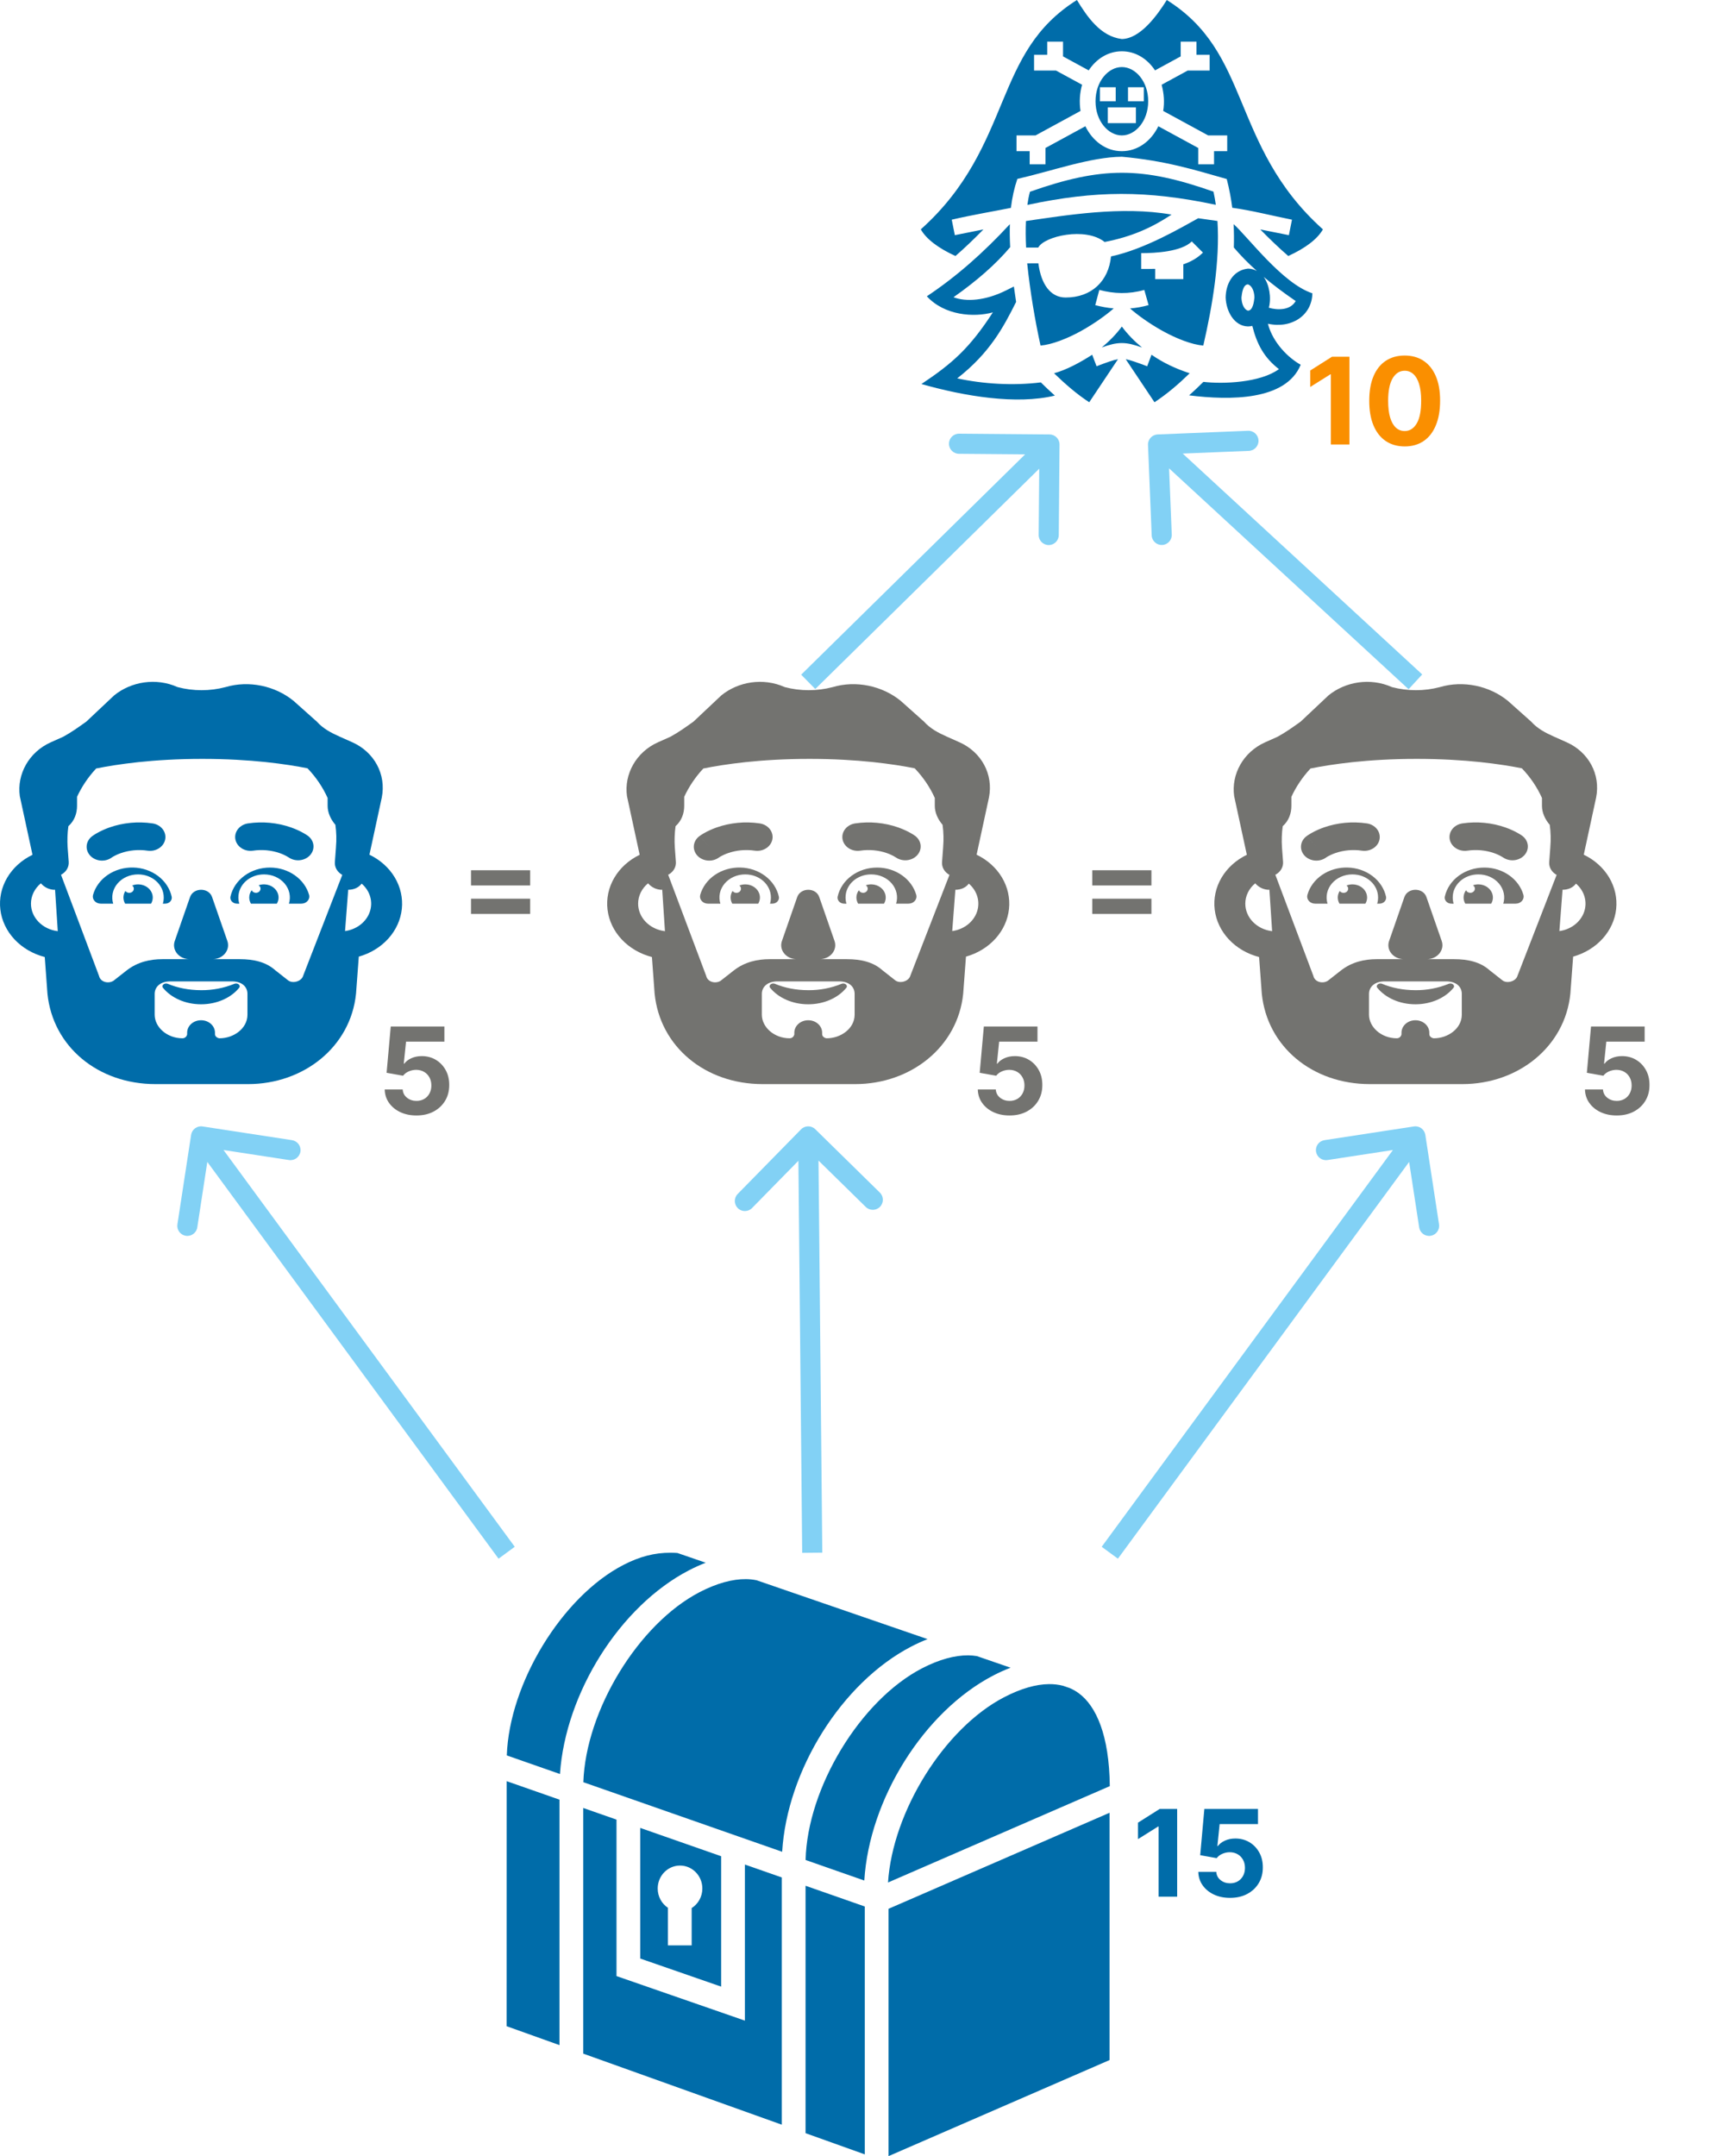 <svg width="857" height="1072" viewBox="0 0 857 1072" fill="none" xmlns="http://www.w3.org/2000/svg">
<path d="M535.647 0C514.759 13.134 507.018 30.29 498.745 50.1C490.311 70.295 481.44 93.061 458 114.037C460.657 118.78 466.649 123.374 475.234 127.279C479.94 123.211 484.661 118.652 489.149 114.079L474.927 116.917L473.385 109.226C483.251 106.914 493.724 105.168 502.813 103.354C503.468 98.018 504.444 93.665 506.018 88.957C523.28 85.022 542.283 78.096 558 77.933C579.58 79.89 593.939 84.385 610.171 89.011C611.41 93.836 612.392 99.034 612.908 103.298C622.292 104.558 632.514 107.211 642.615 109.226L641.073 116.917L626.851 114.079C631.339 118.652 636.06 123.211 640.766 127.28C649.351 123.374 655.343 118.78 658 114.037C634.56 93.062 625.689 70.295 617.255 50.1C608.982 30.29 601.241 13.134 580.353 0C575.571 7.661 567.184 19.235 558 19.402C547.374 18.135 540.748 8.328 535.647 0H535.647ZM520.881 20.709H528.742V28.046L541.508 34.992C545.272 29.28 551.131 25.501 558 25.501C564.869 25.501 570.728 29.28 574.492 34.992L587.258 28.046V20.709H595.119V27.244H601.669V35.086H590.734L577.783 42.134C578.974 46.664 579.264 50.872 578.562 55.157L600.924 67.326H610.403V75.168H603.852V81.703H595.992V73.574L576.144 62.773C572.592 70.075 565.975 75.168 558 75.168C550.025 75.168 543.408 70.075 539.856 62.773L520.008 73.575V81.704H512.148V75.168H505.597V67.326H515.076L537.439 55.157C536.731 50.79 537.082 46.062 538.217 42.135L525.265 35.087H514.331V27.244H520.881V20.709ZM558 33.343C551.208 33.343 544.899 40.507 544.899 50.335C544.899 60.163 551.208 67.326 558 67.326C564.792 67.326 571.101 60.163 571.101 50.335C571.101 40.507 564.792 33.343 558 33.343ZM547.083 43.364H554.943V50.335H547.083V43.364ZM561.057 43.364H568.917V50.335H561.057V43.364ZM551.013 53.384H564.987V61.226H551.013V53.384ZM512.291 95.329C511.754 97.301 511.331 99.501 511.005 101.868C544.969 94.686 570.104 94.527 604.734 101.831C604.42 99.609 604.037 97.424 603.567 95.289C567.967 82.73 547.938 82.804 512.291 95.329ZM510.299 109.89C510.114 114.011 510.152 118.463 510.376 123.099C512.452 123.116 514.457 123.113 516.414 123.095C519.292 117.45 539.908 112.686 549.425 120.309C562.973 117.685 572.892 113.19 582.715 106.705C557.904 102.276 529.629 107.135 510.299 109.89ZM552.605 127.488C551.399 139.735 542.967 147.925 530.052 147.925C522.449 147.925 517.804 141.243 516.476 130.925C514.661 130.945 512.818 130.956 510.914 130.944C512.336 144.78 514.857 159.604 517.555 171.815C523.158 171.347 530.82 168.38 537.75 164.539C544.378 160.865 550.486 156.413 553.933 153.334C550.819 153.066 547.757 152.513 544.757 151.713L546.788 144.138C554.087 146.086 561.393 146.336 569.161 144.151L571.293 151.699C568.285 152.545 565.202 153.098 562.087 153.351C565.537 156.429 571.635 160.872 578.25 164.539C585.204 168.393 592.896 171.368 598.503 171.821C603.084 151.94 606.816 129.757 605.55 109.868L595.981 108.505C588.018 112.853 569.59 123.873 552.605 127.488ZM613.583 111.432C613.777 115.269 613.816 119.148 613.695 123.055C617.01 126.976 620.832 130.867 625.155 134.736C623.831 133.997 622.334 133.548 620.713 133.548C612.934 134.445 609.691 141.512 609.627 147.925C609.876 154.894 613.946 162.151 620.713 162.303C621.464 162.303 622.187 162.202 622.881 162.026C625.186 171.21 628.798 177.859 636.125 183.533C626.771 190.334 608.378 190.985 598.558 189.863C596.254 192.164 593.884 194.399 591.451 196.565C611.874 199.109 639.59 199.228 646.946 181.369C638.33 176.39 632.417 168.114 630.649 160.958C642.577 163.586 652.579 156.659 652.761 145.827C637.885 140.955 620.883 117.992 613.583 111.432ZM502.293 111.456C489.396 125.366 476.068 137.294 461 147.316C469.814 156.897 484.348 157.902 493.837 155.314C482.283 173.093 473.729 180.674 458.303 190.935C479.807 197.046 505.572 201.307 524.676 196.679C522.291 194.56 519.967 192.373 517.707 190.122C503.875 191.848 488.983 190.912 476.106 188.117C492.457 175.397 499.261 162.354 505.403 150.109C505.002 147.56 504.632 145.007 504.293 142.449L500.347 144.418C490.131 149.514 480.466 150.174 474.268 147.776C485.961 139.566 495.367 131.298 502.445 122.888C502.246 118.952 502.194 115.134 502.294 111.456H502.293ZM592.777 120.042L598.334 125.588C595.538 128.378 592.135 130.213 588.568 131.421V138.776H574.594V133.659C571.885 133.751 569.462 133.707 567.607 133.707V125.865C574.594 125.865 587.642 125.164 592.777 120.042ZM628.534 137.664C633.302 141.683 638.608 145.682 644.461 149.668C641.723 154.552 634.99 154.162 631.116 153C632.442 147.931 631.334 141.469 628.534 137.664ZM620.713 141.39C623.161 142.223 623.916 145.724 623.94 147.925C623.75 149.694 623.264 154.404 620.713 154.46C618.267 153.627 617.511 150.126 617.487 147.925C617.677 146.156 618.163 141.447 620.713 141.39ZM558 162.351C555.262 166.09 551.827 169.599 548.009 172.752C551.919 171.351 554.83 170.556 558.01 170.564C561.203 170.573 564.109 171.384 568.031 172.785C564.197 169.624 560.747 166.103 558 162.351ZM572.747 176.361L570.598 182.095C565.271 180.108 562.201 179.015 559.932 178.602L574.231 200C580.693 195.72 586.335 190.854 591.731 185.581C584.447 183.201 578.195 180.161 572.747 176.362V176.361ZM543.244 176.367C537.288 180.206 530.371 183.946 524.27 185.581C529.994 191.084 535.497 195.89 541.769 200L556.079 178.586C553.814 178.983 550.758 180.069 545.419 182.089L543.244 176.367Z" fill="#006CA9"/>
<path d="M134.295 431.344C143.632 431.344 151.524 437.141 153.731 444.918C153.873 445.441 153.88 445.986 153.751 446.512C153.622 447.038 153.361 447.53 152.988 447.952C152.615 448.373 152.139 448.712 151.597 448.944C151.056 449.175 150.462 449.292 149.862 449.286H143.709C144.237 447.578 144.316 445.782 143.94 444.042C143.565 442.301 142.745 440.662 141.546 439.252C140.346 437.843 138.799 436.702 137.026 435.919C135.253 435.136 133.302 434.733 131.326 434.739C129.644 434.732 127.978 435.024 126.424 435.6C124.869 436.175 123.458 437.022 122.271 438.091C121.085 439.16 120.147 440.43 119.512 441.827C118.877 443.224 118.558 444.721 118.573 446.229C118.573 447.313 118.727 448.334 119.035 449.286H117.889C117.405 449.289 116.927 449.197 116.488 449.015C116.049 448.833 115.66 448.566 115.348 448.234C115.037 447.902 114.811 447.513 114.686 447.093C114.562 446.674 114.542 446.235 114.628 445.808C115.527 441.725 117.981 438.049 121.569 435.41C125.157 432.771 129.656 431.334 134.295 431.344ZM46.281 444.918C47.393 440.957 49.974 437.454 53.599 434.983C57.225 432.513 61.679 431.223 66.23 431.326C70.781 431.429 75.158 432.918 78.641 435.549C82.123 438.18 84.504 441.795 85.392 445.802C85.48 446.23 85.46 446.67 85.336 447.09C85.212 447.511 84.985 447.902 84.673 448.235C84.36 448.568 83.97 448.835 83.529 449.017C83.088 449.198 82.609 449.291 82.123 449.286H80.985C81.293 448.334 81.439 447.313 81.439 446.229C81.439 439.839 75.747 434.739 68.679 434.739C66.703 434.734 64.753 435.138 62.981 435.922C61.209 436.705 59.663 437.846 58.464 439.255C57.265 440.664 56.447 442.303 56.072 444.043C55.697 445.784 55.776 447.578 56.303 449.286H50.15C49.55 449.292 48.956 449.175 48.415 448.944C47.873 448.712 47.398 448.373 47.024 447.952C46.651 447.53 46.39 447.038 46.261 446.512C46.133 445.986 46.139 445.441 46.281 444.918Z" fill="#006CA9"/>
<path d="M123.965 446.23C123.964 444.939 124.393 443.678 125.196 442.607C125.526 443.366 126.349 443.904 127.303 443.904C127.791 443.9 128.265 443.756 128.656 443.495C129.048 443.234 129.337 442.868 129.482 442.45C129.627 442.033 129.621 441.584 129.465 441.17C129.308 440.755 129.009 440.396 128.611 440.143C129.996 439.655 131.514 439.559 132.962 439.868C134.409 440.177 135.717 440.877 136.708 441.873C137.699 442.869 138.326 444.113 138.505 445.439C138.684 446.764 138.407 448.107 137.71 449.287H124.811C124.265 448.342 123.975 447.294 123.965 446.23ZM68.679 439.701C69.935 439.698 71.171 439.987 72.267 440.54C73.362 441.092 74.28 441.89 74.93 442.855C75.581 443.82 75.942 444.919 75.978 446.046C76.015 447.173 75.726 448.29 75.139 449.287H62.225C61.684 448.341 61.4 447.293 61.395 446.23C61.395 445.043 61.748 443.925 62.371 442.966C62.637 443.341 63.032 443.628 63.496 443.783C63.96 443.937 64.468 443.952 64.942 443.824C65.416 443.695 65.831 443.432 66.122 443.072C66.413 442.713 66.566 442.278 66.556 441.834C66.556 441.534 66.484 441.237 66.345 440.964C66.206 440.691 66.002 440.449 65.748 440.253C66.672 439.889 67.67 439.701 68.679 439.701ZM50.781 420.993L45.881 415.714C44.313 416.872 43.323 418.542 43.127 420.356C43.031 421.254 43.132 422.16 43.425 423.023C43.719 423.886 44.199 424.689 44.839 425.385C45.478 426.082 46.264 426.658 47.152 427.082C48.04 427.506 49.012 427.769 50.013 427.856C52.034 428.031 54.051 427.479 55.618 426.32L55.642 426.3L55.726 426.244C55.872 426.148 56.134 425.982 56.511 425.761C57.28 425.347 58.464 424.747 60.033 424.188C64.293 422.699 68.922 422.27 73.432 422.946C75.437 423.23 77.486 422.787 79.127 421.715C80.769 420.644 81.869 419.031 82.185 417.232C82.501 415.433 82.008 413.595 80.813 412.122C79.619 410.649 77.822 409.662 75.816 409.379C68.607 408.319 61.212 409.022 54.411 411.414C52.316 412.152 50.3 413.06 48.388 414.126C47.623 414.555 46.882 415.015 46.166 415.507L45.996 415.631L45.927 415.679L45.904 415.7L45.889 415.707C45.889 415.707 45.881 415.714 50.781 420.993ZM153.354 415.714C154.837 416.894 155.752 418.545 155.907 420.318C156.062 422.091 155.445 423.849 154.185 425.223C152.925 426.596 151.121 427.478 149.151 427.683C147.182 427.887 145.201 427.399 143.624 426.32L143.517 426.244C142.171 425.417 140.727 424.727 139.21 424.188C134.95 422.699 130.32 422.27 125.811 422.946C124.818 423.086 123.804 423.05 122.827 422.839C121.85 422.628 120.928 422.246 120.116 421.715C119.303 421.185 118.614 420.516 118.09 419.746C117.565 418.977 117.215 418.123 117.058 417.232C116.901 416.341 116.942 415.431 117.177 414.554C117.413 413.678 117.838 412.851 118.43 412.122C119.021 411.393 119.767 410.775 120.624 410.304C121.481 409.834 122.434 409.519 123.427 409.379C130.636 408.318 138.031 409.022 144.832 411.414C147.401 412.325 149.424 413.326 150.854 414.126C151.619 414.555 152.361 415.015 153.077 415.507L153.247 415.631L153.316 415.679L153.339 415.7L153.354 415.714ZM100.006 492.308C93.937 492.308 88.238 491.155 83.454 489.133C81.816 488.464 80.054 489.961 81.085 491.155C85.085 496.055 92.061 499.319 100.006 499.319C107.951 499.319 114.928 496.055 118.927 491.155C119.958 489.913 118.196 488.464 116.558 489.14C111.367 491.273 105.716 492.357 100.006 492.314" fill="#006CA9"/>
<path d="M169.129 366.324L175.283 369.07C186.051 373.88 192.204 384.86 189.896 396.529L183.751 424.948C189.092 427.513 193.47 431.436 196.336 436.224C199.203 441.012 200.431 446.453 199.866 451.865C199.301 457.277 196.968 462.418 193.16 466.646C189.352 470.873 184.238 473.998 178.459 475.628L177.09 493.916L177.075 494.075C174.421 520.354 151.193 539 123.373 539H77.316C48.642 539 26.26 520.285 23.606 494.075L23.591 493.909L22.26 475.822C16.385 474.304 11.147 471.251 7.214 467.052C3.281 462.853 0.831 457.697 0.177 452.244C-0.478 446.79 0.693 441.285 3.54 436.431C6.387 431.577 10.781 427.594 16.161 424.989L9.854 395.839C8.316 384.86 14.469 373.88 25.245 369.07L31.398 366.324C35.243 364.267 39.089 361.521 42.935 358.774L56.787 345.731C65.248 338.872 77.562 336.815 88.33 341.618C96.115 343.675 104.396 343.675 112.182 341.618C123.719 338.189 136.802 340.928 146.039 348.485L157.577 358.774C160.653 362.211 164.499 364.267 169.114 366.324M167.106 421.159C167.428 417.468 167.332 413.757 166.822 410.083C164.538 407.461 162.953 404.051 162.953 400.642V396.736C160.534 391.366 157.157 386.386 152.954 381.989C142.724 379.953 124.934 377.31 100.637 377.31C75.947 377.31 57.98 380.036 47.827 382.086C43.885 386.322 40.68 391.068 38.32 396.164V400.649C38.32 404.355 37.066 408.061 34.013 410.766C33.539 414.222 33.413 417.71 33.636 421.187L34.174 428.481C34.27 429.768 33.962 431.054 33.285 432.192C32.608 433.33 31.589 434.275 30.344 434.92L49.242 485.172C50.011 488.623 54.626 489.313 56.934 487.243L63.087 482.412C68.471 478.271 74.624 476.891 80.777 476.891H94.368C93.149 476.903 91.945 476.655 90.853 476.17C89.761 475.684 88.812 474.973 88.085 474.096C87.357 473.218 86.871 472.199 86.667 471.121C86.462 470.043 86.545 468.936 86.907 467.892L94.522 446.016C96.237 441.179 103.852 441.179 105.49 446.016L113.104 467.892C113.46 468.936 113.537 470.04 113.33 471.116C113.122 472.192 112.636 473.208 111.91 474.084C111.184 474.96 110.238 475.67 109.15 476.158C108.061 476.646 106.86 476.897 105.644 476.891H119.235C126.157 476.891 132.31 478.271 136.925 482.412L143.078 487.243C145.386 489.313 150.001 487.933 150.77 485.172L170.252 434.982C169.045 434.326 168.062 433.385 167.41 432.262C166.759 431.138 166.465 429.875 166.56 428.612L167.114 421.221L167.106 421.159ZM15.399 449.287C15.398 452.631 16.749 455.861 19.202 458.378C21.655 460.895 25.043 462.527 28.736 462.972L27.329 441.475L27.36 442.407C24.491 442.407 21.991 441.124 20.33 439.164C18.774 440.454 17.532 442.02 16.684 443.763C15.835 445.505 15.398 447.386 15.399 449.287ZM173.19 442.386L171.621 462.924C174.453 462.524 177.104 461.423 179.276 459.744C181.447 458.065 183.052 455.875 183.911 453.421C184.769 450.967 184.845 448.346 184.132 445.855C183.419 443.364 181.944 441.102 179.874 439.322C178.444 441.234 176.167 442.359 173.19 442.386ZM76.931 494.144V504.495C76.931 510.706 83.085 516.227 90.776 516.227C92.314 516.227 93.084 514.847 93.084 514.156V513.466C93.084 510.016 96.16 507.256 100.006 507.256C103.852 507.256 106.928 510.016 106.928 513.466V514.156C106.928 515.537 108.467 516.227 109.236 516.227C116.158 516.227 123.08 511.396 123.08 504.495V494.144C123.08 490.693 120.419 487.933 115.389 487.933H84.623C79.746 487.933 76.931 490.693 76.931 494.144Z" fill="#006CA9"/>
<path d="M436.295 431.344C445.632 431.344 453.524 437.141 455.731 444.918C455.873 445.441 455.88 445.986 455.751 446.512C455.622 447.038 455.361 447.53 454.988 447.952C454.615 448.373 454.139 448.712 453.597 448.944C453.056 449.175 452.462 449.292 451.862 449.286H445.709C446.237 447.578 446.316 445.782 445.94 444.042C445.565 442.301 444.745 440.662 443.546 439.252C442.346 437.843 440.799 436.702 439.026 435.919C437.253 435.136 435.302 434.733 433.326 434.739C431.644 434.732 429.978 435.024 428.424 435.6C426.869 436.175 425.458 437.022 424.271 438.091C423.085 439.16 422.147 440.43 421.512 441.827C420.877 443.224 420.558 444.721 420.573 446.229C420.573 447.313 420.727 448.334 421.035 449.286H419.889C419.405 449.289 418.927 449.197 418.488 449.015C418.049 448.833 417.66 448.566 417.348 448.234C417.037 447.902 416.811 447.513 416.686 447.093C416.562 446.674 416.542 446.235 416.628 445.808C417.527 441.725 419.981 438.049 423.569 435.41C427.157 432.771 431.656 431.334 436.295 431.344ZM348.281 444.918C349.393 440.957 351.973 437.454 355.599 434.983C359.225 432.513 363.679 431.223 368.23 431.326C372.781 431.429 377.158 432.918 380.641 435.549C384.123 438.18 386.504 441.795 387.392 445.802C387.48 446.23 387.46 446.67 387.336 447.09C387.212 447.511 386.985 447.902 386.673 448.235C386.36 448.568 385.97 448.835 385.529 449.017C385.089 449.198 384.608 449.291 384.123 449.286H382.985C383.293 448.334 383.439 447.313 383.439 446.229C383.439 439.839 377.747 434.739 370.679 434.739C368.703 434.734 366.753 435.138 364.981 435.922C363.209 436.705 361.663 437.846 360.464 439.255C359.265 440.664 358.446 442.303 358.072 444.043C357.697 445.784 357.776 447.578 358.303 449.286H352.15C351.55 449.292 350.957 449.175 350.415 448.944C349.873 448.712 349.398 448.373 349.024 447.952C348.651 447.53 348.39 447.038 348.261 446.512C348.132 445.986 348.139 445.441 348.281 444.918Z" fill="#737370"/>
<path d="M425.965 446.23C425.964 444.939 426.393 443.678 427.196 442.607C427.526 443.366 428.349 443.904 429.303 443.904C429.791 443.9 430.265 443.756 430.656 443.495C431.048 443.234 431.337 442.868 431.482 442.45C431.627 442.033 431.621 441.584 431.465 441.17C431.308 440.755 431.009 440.396 430.611 440.143C431.996 439.655 433.514 439.559 434.962 439.868C436.409 440.177 437.717 440.877 438.708 441.873C439.699 442.869 440.326 444.113 440.505 445.439C440.684 446.764 440.407 448.107 439.71 449.287H426.811C426.265 448.342 425.975 447.294 425.965 446.23ZM370.679 439.701C371.935 439.698 373.172 439.987 374.267 440.54C375.363 441.092 376.28 441.89 376.93 442.855C377.581 443.82 377.942 444.919 377.978 446.046C378.015 447.173 377.726 448.29 377.139 449.287H364.225C363.684 448.341 363.4 447.293 363.395 446.23C363.395 445.043 363.749 443.925 364.372 442.966C364.637 443.341 365.032 443.628 365.496 443.783C365.96 443.937 366.468 443.952 366.942 443.824C367.416 443.695 367.831 443.432 368.122 443.072C368.413 442.713 368.566 442.278 368.556 441.834C368.556 441.534 368.484 441.237 368.345 440.964C368.206 440.691 368.002 440.449 367.748 440.253C368.672 439.889 369.67 439.701 370.679 439.701ZM352.78 420.993L347.881 415.714C346.313 416.872 345.323 418.542 345.127 420.356C345.031 421.254 345.132 422.16 345.426 423.023C345.719 423.886 346.199 424.689 346.839 425.385C347.478 426.082 348.264 426.658 349.152 427.082C350.04 427.506 351.012 427.769 352.013 427.856C354.034 428.031 356.051 427.479 357.618 426.32L357.641 426.3L357.726 426.244C357.872 426.148 358.134 425.982 358.511 425.761C359.28 425.347 360.464 424.747 362.033 424.188C366.293 422.699 370.923 422.27 375.432 422.946C377.437 423.23 379.486 422.787 381.127 421.715C382.769 420.644 383.869 419.031 384.185 417.232C384.501 415.433 384.008 413.595 382.813 412.122C381.619 410.649 379.821 409.662 377.816 409.379C370.607 408.319 363.212 409.022 356.411 411.414C354.316 412.152 352.3 413.06 350.388 414.126C349.624 414.555 348.882 415.015 348.166 415.507L347.996 415.631L347.927 415.679L347.904 415.7L347.889 415.707C347.889 415.707 347.881 415.714 352.78 420.993ZM455.354 415.714C456.837 416.894 457.752 418.545 457.907 420.318C458.062 422.091 457.445 423.849 456.185 425.223C454.925 426.596 453.121 427.478 451.151 427.683C449.182 427.887 447.201 427.399 445.624 426.32L445.517 426.244C444.171 425.417 442.727 424.727 441.21 424.188C436.95 422.699 432.32 422.27 427.811 422.946C426.818 423.086 425.804 423.05 424.827 422.839C423.85 422.628 422.928 422.246 422.116 421.715C421.303 421.185 420.614 420.516 420.09 419.746C419.565 418.977 419.215 418.123 419.058 417.232C418.901 416.341 418.942 415.431 419.177 414.554C419.413 413.678 419.838 412.851 420.43 412.122C421.021 411.393 421.767 410.775 422.624 410.304C423.481 409.834 424.434 409.519 425.427 409.379C432.636 408.318 440.031 409.022 446.832 411.414C449.401 412.325 451.424 413.326 452.854 414.126C453.619 414.555 454.361 415.015 455.077 415.507L455.247 415.631L455.316 415.679L455.339 415.7L455.354 415.714ZM402.006 492.308C395.937 492.308 390.238 491.155 385.454 489.133C383.816 488.464 382.054 489.961 383.085 491.155C387.085 496.055 394.061 499.319 402.006 499.319C409.951 499.319 416.928 496.055 420.927 491.155C421.958 489.913 420.196 488.464 418.558 489.14C413.367 491.273 407.716 492.357 402.006 492.314" fill="#737370"/>
<path d="M471.129 366.324L477.283 369.07C488.051 373.88 494.204 384.86 491.896 396.529L485.751 424.948C491.092 427.513 495.47 431.436 498.336 436.224C501.203 441.012 502.431 446.453 501.866 451.865C501.301 457.277 498.968 462.418 495.16 466.646C491.352 470.873 486.238 473.998 480.459 475.628L479.09 493.916L479.075 494.075C476.421 520.354 453.193 539 425.373 539H379.316C350.642 539 328.26 520.285 325.606 494.075L325.591 493.909L324.26 475.822C318.385 474.304 313.147 471.251 309.214 467.052C305.281 462.853 302.831 457.697 302.177 452.244C301.522 446.79 302.693 441.285 305.54 436.431C308.387 431.577 312.781 427.594 318.161 424.989L311.854 395.839C310.316 384.86 316.469 373.88 327.245 369.07L333.398 366.324C337.243 364.267 341.089 361.521 344.935 358.774L358.787 345.731C367.248 338.872 379.562 336.815 390.33 341.618C398.115 343.675 406.396 343.675 414.182 341.618C425.719 338.189 438.802 340.928 448.039 348.485L459.577 358.774C462.653 362.211 466.499 364.267 471.114 366.324M469.106 421.159C469.428 417.468 469.332 413.757 468.822 410.083C466.538 407.461 464.953 404.051 464.953 400.642V396.736C462.534 391.366 459.157 386.386 454.954 381.989C444.724 379.953 426.934 377.31 402.637 377.31C377.947 377.31 359.98 380.036 349.827 382.086C345.885 386.322 342.68 391.068 340.32 396.164V400.649C340.32 404.355 339.066 408.061 336.013 410.766C335.539 414.222 335.413 417.71 335.636 421.187L336.174 428.481C336.27 429.768 335.963 431.054 335.285 432.192C334.608 433.33 333.589 434.275 332.344 434.92L351.242 485.172C352.011 488.623 356.626 489.313 358.934 487.243L365.087 482.412C370.471 478.271 376.624 476.891 382.777 476.891H396.368C395.149 476.903 393.945 476.655 392.853 476.17C391.761 475.684 390.812 474.973 390.085 474.096C389.357 473.218 388.872 472.199 388.667 471.121C388.462 470.043 388.545 468.936 388.907 467.892L396.522 446.016C398.237 441.179 405.852 441.179 407.49 446.016L415.104 467.892C415.46 468.936 415.537 470.04 415.33 471.116C415.122 472.192 414.636 473.208 413.91 474.084C413.184 474.96 412.238 475.67 411.15 476.158C410.061 476.646 408.86 476.897 407.644 476.891H421.235C428.157 476.891 434.31 478.271 438.925 482.412L445.078 487.243C447.386 489.313 452.001 487.933 452.77 485.172L472.252 434.982C471.045 434.326 470.062 433.385 469.41 432.262C468.759 431.138 468.465 429.875 468.56 428.612L469.114 421.221L469.106 421.159ZM317.399 449.287C317.398 452.631 318.749 455.861 321.202 458.378C323.655 460.895 327.043 462.527 330.736 462.972L329.329 441.475L329.36 442.407C326.491 442.407 323.991 441.124 322.33 439.164C320.774 440.454 319.532 442.02 318.684 443.763C317.835 445.505 317.398 447.386 317.399 449.287ZM475.19 442.386L473.621 462.924C476.453 462.524 479.104 461.423 481.276 459.744C483.447 458.065 485.052 455.875 485.911 453.421C486.769 450.967 486.845 448.346 486.132 445.855C485.419 443.364 483.944 441.102 481.874 439.322C480.444 441.234 478.167 442.359 475.19 442.386ZM378.931 494.144V504.495C378.931 510.706 385.085 516.227 392.776 516.227C394.314 516.227 395.084 514.847 395.084 514.156V513.466C395.084 510.016 398.16 507.256 402.006 507.256C405.852 507.256 408.928 510.016 408.928 513.466V514.156C408.928 515.537 410.467 516.227 411.236 516.227C418.158 516.227 425.08 511.396 425.08 504.495V494.144C425.08 490.693 422.419 487.933 417.389 487.933H386.623C381.746 487.933 378.931 490.693 378.931 494.144Z" fill="#737370"/>
<path d="M738.295 431.344C747.632 431.344 755.524 437.141 757.731 444.918C757.873 445.441 757.88 445.986 757.751 446.512C757.622 447.038 757.361 447.53 756.988 447.952C756.615 448.373 756.139 448.712 755.597 448.944C755.056 449.175 754.462 449.292 753.862 449.286H747.709C748.237 447.578 748.316 445.782 747.94 444.042C747.565 442.301 746.745 440.662 745.546 439.252C744.346 437.843 742.799 436.702 741.026 435.919C739.253 435.136 737.302 434.733 735.326 434.739C733.644 434.732 731.978 435.024 730.424 435.6C728.869 436.175 727.458 437.022 726.271 438.091C725.085 439.16 724.147 440.43 723.512 441.827C722.877 443.224 722.558 444.721 722.573 446.229C722.573 447.313 722.727 448.334 723.035 449.286H721.889C721.405 449.289 720.927 449.197 720.488 449.015C720.049 448.833 719.66 448.566 719.348 448.234C719.037 447.902 718.811 447.513 718.686 447.093C718.562 446.674 718.542 446.235 718.628 445.808C719.527 441.725 721.981 438.049 725.569 435.41C729.157 432.771 733.656 431.334 738.295 431.344ZM650.281 444.918C651.393 440.957 653.973 437.454 657.599 434.983C661.225 432.513 665.679 431.223 670.23 431.326C674.781 431.429 679.158 432.918 682.641 435.549C686.123 438.18 688.504 441.795 689.392 445.802C689.48 446.23 689.46 446.67 689.336 447.09C689.212 447.511 688.985 447.902 688.673 448.235C688.36 448.568 687.97 448.835 687.529 449.017C687.089 449.198 686.608 449.291 686.123 449.286H684.985C685.293 448.334 685.439 447.313 685.439 446.229C685.439 439.839 679.747 434.739 672.679 434.739C670.703 434.734 668.753 435.138 666.981 435.922C665.209 436.705 663.663 437.846 662.464 439.255C661.265 440.664 660.446 442.303 660.072 444.043C659.697 445.784 659.776 447.578 660.303 449.286H654.15C653.55 449.292 652.957 449.175 652.415 448.944C651.873 448.712 651.398 448.373 651.024 447.952C650.651 447.53 650.39 447.038 650.261 446.512C650.132 445.986 650.139 445.441 650.281 444.918Z" fill="#737370"/>
<path d="M727.965 446.23C727.964 444.939 728.393 443.678 729.196 442.607C729.526 443.366 730.349 443.904 731.303 443.904C731.791 443.9 732.265 443.756 732.656 443.495C733.048 443.234 733.337 442.868 733.482 442.45C733.627 442.033 733.621 441.584 733.465 441.17C733.308 440.755 733.009 440.396 732.611 440.143C733.996 439.655 735.514 439.559 736.962 439.868C738.409 440.177 739.717 440.877 740.708 441.873C741.699 442.869 742.326 444.113 742.505 445.439C742.684 446.764 742.407 448.107 741.71 449.287H728.811C728.265 448.342 727.975 447.294 727.965 446.23ZM672.679 439.701C673.935 439.698 675.172 439.987 676.267 440.54C677.363 441.092 678.28 441.89 678.93 442.855C679.581 443.82 679.942 444.919 679.978 446.046C680.015 447.173 679.726 448.29 679.139 449.287H666.225C665.684 448.341 665.4 447.293 665.395 446.23C665.395 445.043 665.749 443.925 666.372 442.966C666.637 443.341 667.032 443.628 667.496 443.783C667.96 443.937 668.468 443.952 668.942 443.824C669.416 443.695 669.831 443.432 670.122 443.072C670.413 442.713 670.566 442.278 670.556 441.834C670.556 441.534 670.484 441.237 670.345 440.964C670.206 440.691 670.002 440.449 669.748 440.253C670.672 439.889 671.67 439.701 672.679 439.701ZM654.78 420.993L649.881 415.714C648.313 416.872 647.323 418.542 647.127 420.356C647.031 421.254 647.132 422.16 647.426 423.023C647.719 423.886 648.199 424.689 648.839 425.385C649.478 426.082 650.264 426.658 651.152 427.082C652.04 427.506 653.012 427.769 654.013 427.856C656.034 428.031 658.051 427.479 659.618 426.32L659.641 426.3L659.726 426.244C659.872 426.148 660.134 425.982 660.511 425.761C661.28 425.347 662.464 424.747 664.033 424.188C668.293 422.699 672.923 422.27 677.432 422.946C679.437 423.23 681.486 422.787 683.127 421.715C684.769 420.644 685.869 419.031 686.185 417.232C686.501 415.433 686.008 413.595 684.813 412.122C683.619 410.649 681.821 409.662 679.816 409.379C672.607 408.319 665.212 409.022 658.411 411.414C656.316 412.152 654.3 413.06 652.388 414.126C651.624 414.555 650.882 415.015 650.166 415.507L649.996 415.631L649.927 415.679L649.904 415.7L649.889 415.707C649.889 415.707 649.881 415.714 654.78 420.993ZM757.354 415.714C758.837 416.894 759.752 418.545 759.907 420.318C760.062 422.091 759.445 423.849 758.185 425.223C756.925 426.596 755.121 427.478 753.151 427.683C751.182 427.887 749.201 427.399 747.624 426.32L747.517 426.244C746.171 425.417 744.727 424.727 743.21 424.188C738.95 422.699 734.32 422.27 729.811 422.946C728.818 423.086 727.804 423.05 726.827 422.839C725.85 422.628 724.928 422.246 724.116 421.715C723.303 421.185 722.614 420.516 722.09 419.746C721.565 418.977 721.215 418.123 721.058 417.232C720.901 416.341 720.942 415.431 721.177 414.554C721.413 413.678 721.838 412.851 722.43 412.122C723.021 411.393 723.767 410.775 724.624 410.304C725.481 409.834 726.434 409.519 727.427 409.379C734.636 408.318 742.031 409.022 748.832 411.414C751.401 412.325 753.424 413.326 754.854 414.126C755.619 414.555 756.361 415.015 757.077 415.507L757.247 415.631L757.316 415.679L757.339 415.7L757.354 415.714ZM704.006 492.308C697.937 492.308 692.238 491.155 687.454 489.133C685.816 488.464 684.054 489.961 685.085 491.155C689.085 496.055 696.061 499.319 704.006 499.319C711.951 499.319 718.928 496.055 722.927 491.155C723.958 489.913 722.196 488.464 720.558 489.14C715.367 491.273 709.716 492.357 704.006 492.314" fill="#737370"/>
<path d="M773.129 366.324L779.283 369.07C790.051 373.88 796.204 384.86 793.896 396.529L787.751 424.948C793.092 427.513 797.47 431.436 800.336 436.224C803.203 441.012 804.431 446.453 803.866 451.865C803.301 457.277 800.968 462.418 797.16 466.646C793.352 470.873 788.238 473.998 782.459 475.628L781.09 493.916L781.075 494.075C778.421 520.354 755.193 539 727.373 539H681.316C652.642 539 630.26 520.285 627.606 494.075L627.591 493.909L626.26 475.822C620.385 474.304 615.147 471.251 611.214 467.052C607.281 462.853 604.831 457.697 604.177 452.244C603.522 446.79 604.693 441.285 607.54 436.431C610.387 431.577 614.781 427.594 620.161 424.989L613.854 395.839C612.316 384.86 618.469 373.88 629.245 369.07L635.398 366.324C639.243 364.267 643.089 361.521 646.935 358.774L660.787 345.731C669.248 338.872 681.562 336.815 692.33 341.618C700.115 343.675 708.396 343.675 716.182 341.618C727.719 338.189 740.802 340.928 750.039 348.485L761.577 358.774C764.653 362.211 768.499 364.267 773.114 366.324M771.106 421.159C771.428 417.468 771.332 413.757 770.822 410.083C768.538 407.461 766.953 404.051 766.953 400.642V396.736C764.534 391.366 761.157 386.386 756.954 381.989C746.724 379.953 728.934 377.31 704.637 377.31C679.947 377.31 661.98 380.036 651.827 382.086C647.885 386.322 644.68 391.068 642.32 396.164V400.649C642.32 404.355 641.066 408.061 638.013 410.766C637.539 414.222 637.413 417.71 637.636 421.187L638.174 428.481C638.27 429.768 637.963 431.054 637.285 432.192C636.608 433.33 635.589 434.275 634.344 434.92L653.242 485.172C654.011 488.623 658.626 489.313 660.934 487.243L667.087 482.412C672.471 478.271 678.624 476.891 684.777 476.891H698.368C697.149 476.903 695.945 476.655 694.853 476.17C693.761 475.684 692.812 474.973 692.085 474.096C691.357 473.218 690.872 472.199 690.667 471.121C690.462 470.043 690.545 468.936 690.907 467.892L698.522 446.016C700.237 441.179 707.852 441.179 709.49 446.016L717.104 467.892C717.46 468.936 717.537 470.04 717.33 471.116C717.122 472.192 716.636 473.208 715.91 474.084C715.184 474.96 714.238 475.67 713.15 476.158C712.061 476.646 710.86 476.897 709.644 476.891H723.235C730.157 476.891 736.31 478.271 740.925 482.412L747.078 487.243C749.386 489.313 754.001 487.933 754.77 485.172L774.252 434.982C773.045 434.326 772.062 433.385 771.41 432.262C770.759 431.138 770.465 429.875 770.56 428.612L771.114 421.221L771.106 421.159ZM619.399 449.287C619.398 452.631 620.749 455.861 623.202 458.378C625.655 460.895 629.043 462.527 632.736 462.972L631.329 441.475L631.36 442.407C628.491 442.407 625.991 441.124 624.33 439.164C622.774 440.454 621.532 442.02 620.684 443.763C619.835 445.505 619.398 447.386 619.399 449.287ZM777.19 442.386L775.621 462.924C778.453 462.524 781.104 461.423 783.276 459.744C785.447 458.065 787.052 455.875 787.911 453.421C788.769 450.967 788.845 448.346 788.132 445.855C787.419 443.364 785.944 441.102 783.874 439.322C782.444 441.234 780.167 442.359 777.19 442.386ZM680.931 494.144V504.495C680.931 510.706 687.085 516.227 694.776 516.227C696.314 516.227 697.084 514.847 697.084 514.156V513.466C697.084 510.016 700.16 507.256 704.006 507.256C707.852 507.256 710.928 510.016 710.928 513.466V514.156C710.928 515.537 712.467 516.227 713.236 516.227C720.158 516.227 727.08 511.396 727.08 504.495V494.144C727.08 490.693 724.419 487.933 719.389 487.933H688.623C683.746 487.933 680.931 490.693 680.931 494.144Z" fill="#737370"/>
<path d="M333.518 772C325.597 771.977 318.182 773.859 309.955 778.124H309.958C279.485 793.937 253.328 836.912 252.074 872.767L278.52 882.018C281.257 841.8 308.259 798.6 342.682 780.736H342.683C345.393 779.327 348.174 778.069 351.015 776.967L336.948 772.126C335.806 772.046 334.663 772.004 333.518 772ZM371.019 785.12C364.397 785.062 356.59 787.13 348 791.581L348.003 791.579C317.523 807.395 291.363 850.396 290.148 886.086L389.041 920.683C391.483 880.251 418.615 836.614 453.256 818.638H453.258L453.259 818.636C455.898 817.264 458.604 816.035 461.368 814.954L376.344 785.689C374.591 785.324 372.807 785.134 371.018 785.121L371.019 785.12ZM481.594 823.02C474.973 822.961 467.166 825.029 458.577 829.479L458.574 829.48C427.875 845.413 401.555 888.922 400.695 924.759L429.895 934.974C432.369 894.563 459.487 850.969 494.107 833.004C496.884 831.557 499.738 830.275 502.658 829.164L485.883 823.391C484.465 823.156 483.031 823.032 481.595 823.02L481.594 823.02ZM521.757 837.325C515.269 837.385 507.795 839.504 499.428 843.845C469.626 859.311 443.956 900.761 441.691 935.958L552 888.049C551.745 862.699 545.204 848.212 536.571 841.858C535.09 840.769 533.489 839.866 531.799 839.17L531.793 839.192L528.801 838.163C526.601 837.586 524.254 837.3 521.758 837.324L521.757 837.325ZM252.022 885.576L252 1007.41L278.287 1016.81V894.766L252.022 885.578V885.576ZM290.098 898.896V1021.04L388.862 1056.37V933.446L370.502 927.022V1004.63L306.64 982.483V904.683L290.098 898.896ZM551.87 901.29L441.948 949.03V1072L551.869 1024.24V901.289L551.87 901.29ZM318.452 908.816V973.764L358.692 987.72V922.892L318.452 908.815L318.452 908.816ZM338.236 927.529C344.369 927.529 349.341 932.641 349.341 938.947C349.341 943.067 347.212 946.667 344.028 948.675V967.215H332.217V948.535C329.16 946.501 327.131 942.971 327.131 938.947C327.131 932.641 332.103 927.529 338.236 927.529ZM400.672 937.578V1060.59L430.138 1071.13V947.886L400.671 937.578H400.672Z" fill="#006CA9"/>
<path d="M100.757 560.058C98.028 559.639 95.476 561.513 95.058 564.243L88.243 608.724C87.825 611.453 89.699 614.005 92.428 614.423C95.158 614.842 97.71 612.968 98.128 610.238L104.185 570.7L143.724 576.757C146.453 577.175 149.005 575.301 149.423 572.572C149.842 569.842 147.968 567.29 145.238 566.872L100.757 560.058ZM256.03 769.041L104.03 562.041L95.97 567.959L247.97 774.959L256.03 769.041Z" fill="#82D1F5"/>
<path d="M575.797 216.004C573.038 216.116 570.892 218.444 571.004 221.203L572.832 266.166C572.944 268.925 575.272 271.071 578.031 270.959C580.79 270.847 582.936 268.519 582.824 265.76L581.199 225.793L621.166 224.168C623.925 224.056 626.071 221.728 625.959 218.969C625.847 216.21 623.519 214.064 620.76 214.176L575.797 216.004ZM707.389 335.324L579.389 217.324L572.611 224.676L700.611 342.676L707.389 335.324Z" fill="#82D1F5"/>
<path d="M527 221.042C527.023 218.281 524.803 216.023 522.042 216L477.044 215.622C474.282 215.599 472.025 217.819 472.002 220.58C471.979 223.341 474.198 225.598 476.96 225.622L516.958 225.958L516.622 265.956C516.599 268.718 518.819 270.975 521.58 270.998C524.341 271.021 526.598 268.802 526.622 266.04L527 221.042ZM405.506 342.565L525.506 224.565L518.494 217.435L398.494 335.435L405.506 342.565Z" fill="#82D1F5"/>
<path d="M708.942 564.243C708.524 561.513 705.972 559.639 703.243 560.058L658.762 566.872C656.032 567.29 654.158 569.842 654.577 572.572C654.995 575.301 657.547 577.175 660.276 576.757L699.815 570.7L705.872 610.238C706.29 612.968 708.842 614.842 711.572 614.423C714.301 614.005 716.175 611.453 715.757 608.724L708.942 564.243ZM556.03 774.959L708.03 567.959L699.97 562.041L547.97 769.041L556.03 774.959Z" fill="#82D1F5"/>
<path d="M405.501 561.43C403.53 559.497 400.364 559.527 398.43 561.499L366.92 593.625C364.986 595.596 365.016 598.762 366.988 600.695C368.959 602.629 372.125 602.598 374.059 600.627L402.068 572.071L430.625 600.08C432.596 602.014 435.762 601.984 437.695 600.012C439.629 598.041 439.598 594.875 437.627 592.941L405.501 561.43ZM409 771.952L407 564.952L397 565.048L399 772.048L409 771.952Z" fill="#82D1F5"/>
<path d="M585.508 899.364V943H576.282V908.121H576.026L566.033 914.385V906.203L576.836 899.364H585.508ZM611.816 943.597C608.805 943.597 606.12 943.043 603.762 941.935C601.419 940.827 599.558 939.3 598.18 937.354C596.802 935.408 596.085 933.178 596.028 930.663H604.977C605.076 932.354 605.786 933.724 607.107 934.776C608.428 935.827 609.998 936.352 611.816 936.352C613.265 936.352 614.544 936.033 615.651 935.393C616.774 934.74 617.647 933.838 618.272 932.688C618.911 931.523 619.231 930.187 619.231 928.682C619.231 927.148 618.904 925.798 618.251 924.634C617.612 923.469 616.724 922.56 615.588 921.906C614.451 921.253 613.151 920.919 611.688 920.905C610.41 920.905 609.167 921.168 607.96 921.693C606.767 922.219 605.836 922.936 605.169 923.845L596.965 922.375L599.032 899.364H625.708V906.906H606.639L605.509 917.837H605.765C606.532 916.757 607.69 915.862 609.238 915.152C610.786 914.442 612.519 914.087 614.437 914.087C617.065 914.087 619.409 914.705 621.468 915.94C623.528 917.176 625.154 918.874 626.347 921.033C627.541 923.178 628.13 925.649 628.116 928.447C628.13 931.388 627.448 934.001 626.07 936.288C624.707 938.561 622.796 940.351 620.339 941.658C617.896 942.95 615.055 943.597 611.816 943.597Z" fill="#006CA9"/>
<path d="M671.189 177.364V221H661.963V186.121H661.708L651.715 192.385V184.203L662.517 177.364H671.189ZM698.67 221.959C695.005 221.945 691.852 221.043 689.21 219.253C686.582 217.463 684.558 214.871 683.137 211.476C681.731 208.081 681.035 203.997 681.049 199.224C681.049 194.466 681.752 190.411 683.158 187.058C684.579 183.706 686.603 181.156 689.231 179.409C691.873 177.648 695.019 176.767 698.67 176.767C702.32 176.767 705.46 177.648 708.087 179.409C710.729 181.17 712.761 183.727 714.181 187.08C715.602 190.418 716.305 194.466 716.29 199.224C716.29 204.011 715.58 208.102 714.16 211.497C712.754 214.892 710.737 217.484 708.109 219.274C705.481 221.064 702.335 221.959 698.67 221.959ZM698.67 214.31C701.17 214.31 703.165 213.053 704.657 210.538C706.148 208.024 706.887 204.253 706.873 199.224C706.873 195.915 706.532 193.159 705.85 190.957C705.183 188.756 704.231 187.101 702.995 185.993C701.773 184.885 700.332 184.331 698.67 184.331C696.184 184.331 694.195 185.574 692.704 188.06C691.212 190.545 690.46 194.267 690.445 199.224C690.445 202.577 690.779 205.375 691.447 207.619C692.129 209.849 693.087 211.526 694.323 212.648C695.559 213.756 697.008 214.31 698.67 214.31Z" fill="#FA8F00"/>
<path d="M207.138 554.597C204.127 554.597 201.442 554.043 199.085 552.935C196.741 551.827 194.88 550.3 193.502 548.354C192.124 546.408 191.407 544.178 191.35 541.663H200.299C200.398 543.354 201.109 544.724 202.43 545.776C203.751 546.827 205.32 547.352 207.138 547.352C208.587 547.352 209.866 547.033 210.974 546.393C212.096 545.74 212.969 544.838 213.594 543.688C214.234 542.523 214.553 541.187 214.553 539.682C214.553 538.148 214.227 536.798 213.573 535.634C212.934 534.469 212.046 533.56 210.91 532.906C209.773 532.253 208.474 531.919 207.011 531.905C205.732 531.905 204.489 532.168 203.282 532.693C202.089 533.219 201.158 533.936 200.491 534.845L192.288 533.375L194.354 510.364H221.031V517.906H201.961L200.832 528.837H201.087C201.854 527.757 203.012 526.862 204.56 526.152C206.109 525.442 207.842 525.087 209.759 525.087C212.387 525.087 214.731 525.705 216.79 526.94C218.85 528.176 220.477 529.874 221.67 532.033C222.863 534.178 223.452 536.649 223.438 539.447C223.452 542.388 222.771 545.001 221.393 547.288C220.029 549.561 218.119 551.351 215.661 552.658C213.218 553.95 210.377 554.597 207.138 554.597Z" fill="#737370"/>
<path d="M804.138 554.597C801.127 554.597 798.442 554.043 796.085 552.935C793.741 551.827 791.88 550.3 790.502 548.354C789.124 546.408 788.407 544.178 788.35 541.663H797.299C797.398 543.354 798.109 544.724 799.43 545.776C800.751 546.827 802.32 547.352 804.138 547.352C805.587 547.352 806.866 547.033 807.974 546.393C809.096 545.74 809.969 544.838 810.594 543.688C811.234 542.523 811.553 541.187 811.553 539.682C811.553 538.148 811.227 536.798 810.573 535.634C809.934 534.469 809.046 533.56 807.91 532.906C806.773 532.253 805.474 531.919 804.011 531.905C802.732 531.905 801.489 532.168 800.282 532.693C799.089 533.219 798.158 533.936 797.491 534.845L789.288 533.375L791.354 510.364H818.031V517.906H798.961L797.832 528.837H798.087C798.854 527.757 800.012 526.862 801.56 526.152C803.109 525.442 804.842 525.087 806.759 525.087C809.387 525.087 811.731 525.705 813.79 526.94C815.85 528.176 817.477 529.874 818.67 532.033C819.863 534.178 820.452 536.649 820.438 539.447C820.452 542.388 819.771 545.001 818.393 547.288C817.029 549.561 815.119 551.351 812.661 552.658C810.218 553.95 807.377 554.597 804.138 554.597Z" fill="#737370"/>
<path d="M502.138 554.597C499.127 554.597 496.442 554.043 494.085 552.935C491.741 551.827 489.88 550.3 488.502 548.354C487.124 546.408 486.407 544.178 486.35 541.663H495.299C495.398 543.354 496.109 544.724 497.43 545.776C498.751 546.827 500.32 547.352 502.138 547.352C503.587 547.352 504.866 547.033 505.974 546.393C507.096 545.74 507.969 544.838 508.594 543.688C509.234 542.523 509.553 541.187 509.553 539.682C509.553 538.148 509.227 536.798 508.573 535.634C507.934 534.469 507.046 533.56 505.91 532.906C504.773 532.253 503.474 531.919 502.011 531.905C500.732 531.905 499.489 532.168 498.282 532.693C497.089 533.219 496.158 533.936 495.491 534.845L487.288 533.375L489.354 510.364H516.031V517.906H496.961L495.832 528.837H496.087C496.854 527.757 498.012 526.862 499.56 526.152C501.109 525.442 502.842 525.087 504.759 525.087C507.387 525.087 509.731 525.705 511.79 526.94C513.85 528.176 515.477 529.874 516.67 532.033C517.863 534.178 518.452 536.649 518.438 539.447C518.452 542.388 517.771 545.001 516.393 547.288C515.029 549.561 513.119 551.351 510.661 552.658C508.218 553.95 505.377 554.597 502.138 554.597Z" fill="#737370"/>
<path d="M234.277 440.247V432.683H263.702V440.247H234.277ZM234.277 454.395V446.831H263.702V454.395H234.277Z" fill="#737370"/>
<path d="M543.277 440.247V432.683H572.702V440.247H543.277ZM543.277 454.395V446.831H572.702V454.395H543.277Z" fill="#737370"/>
</svg>
